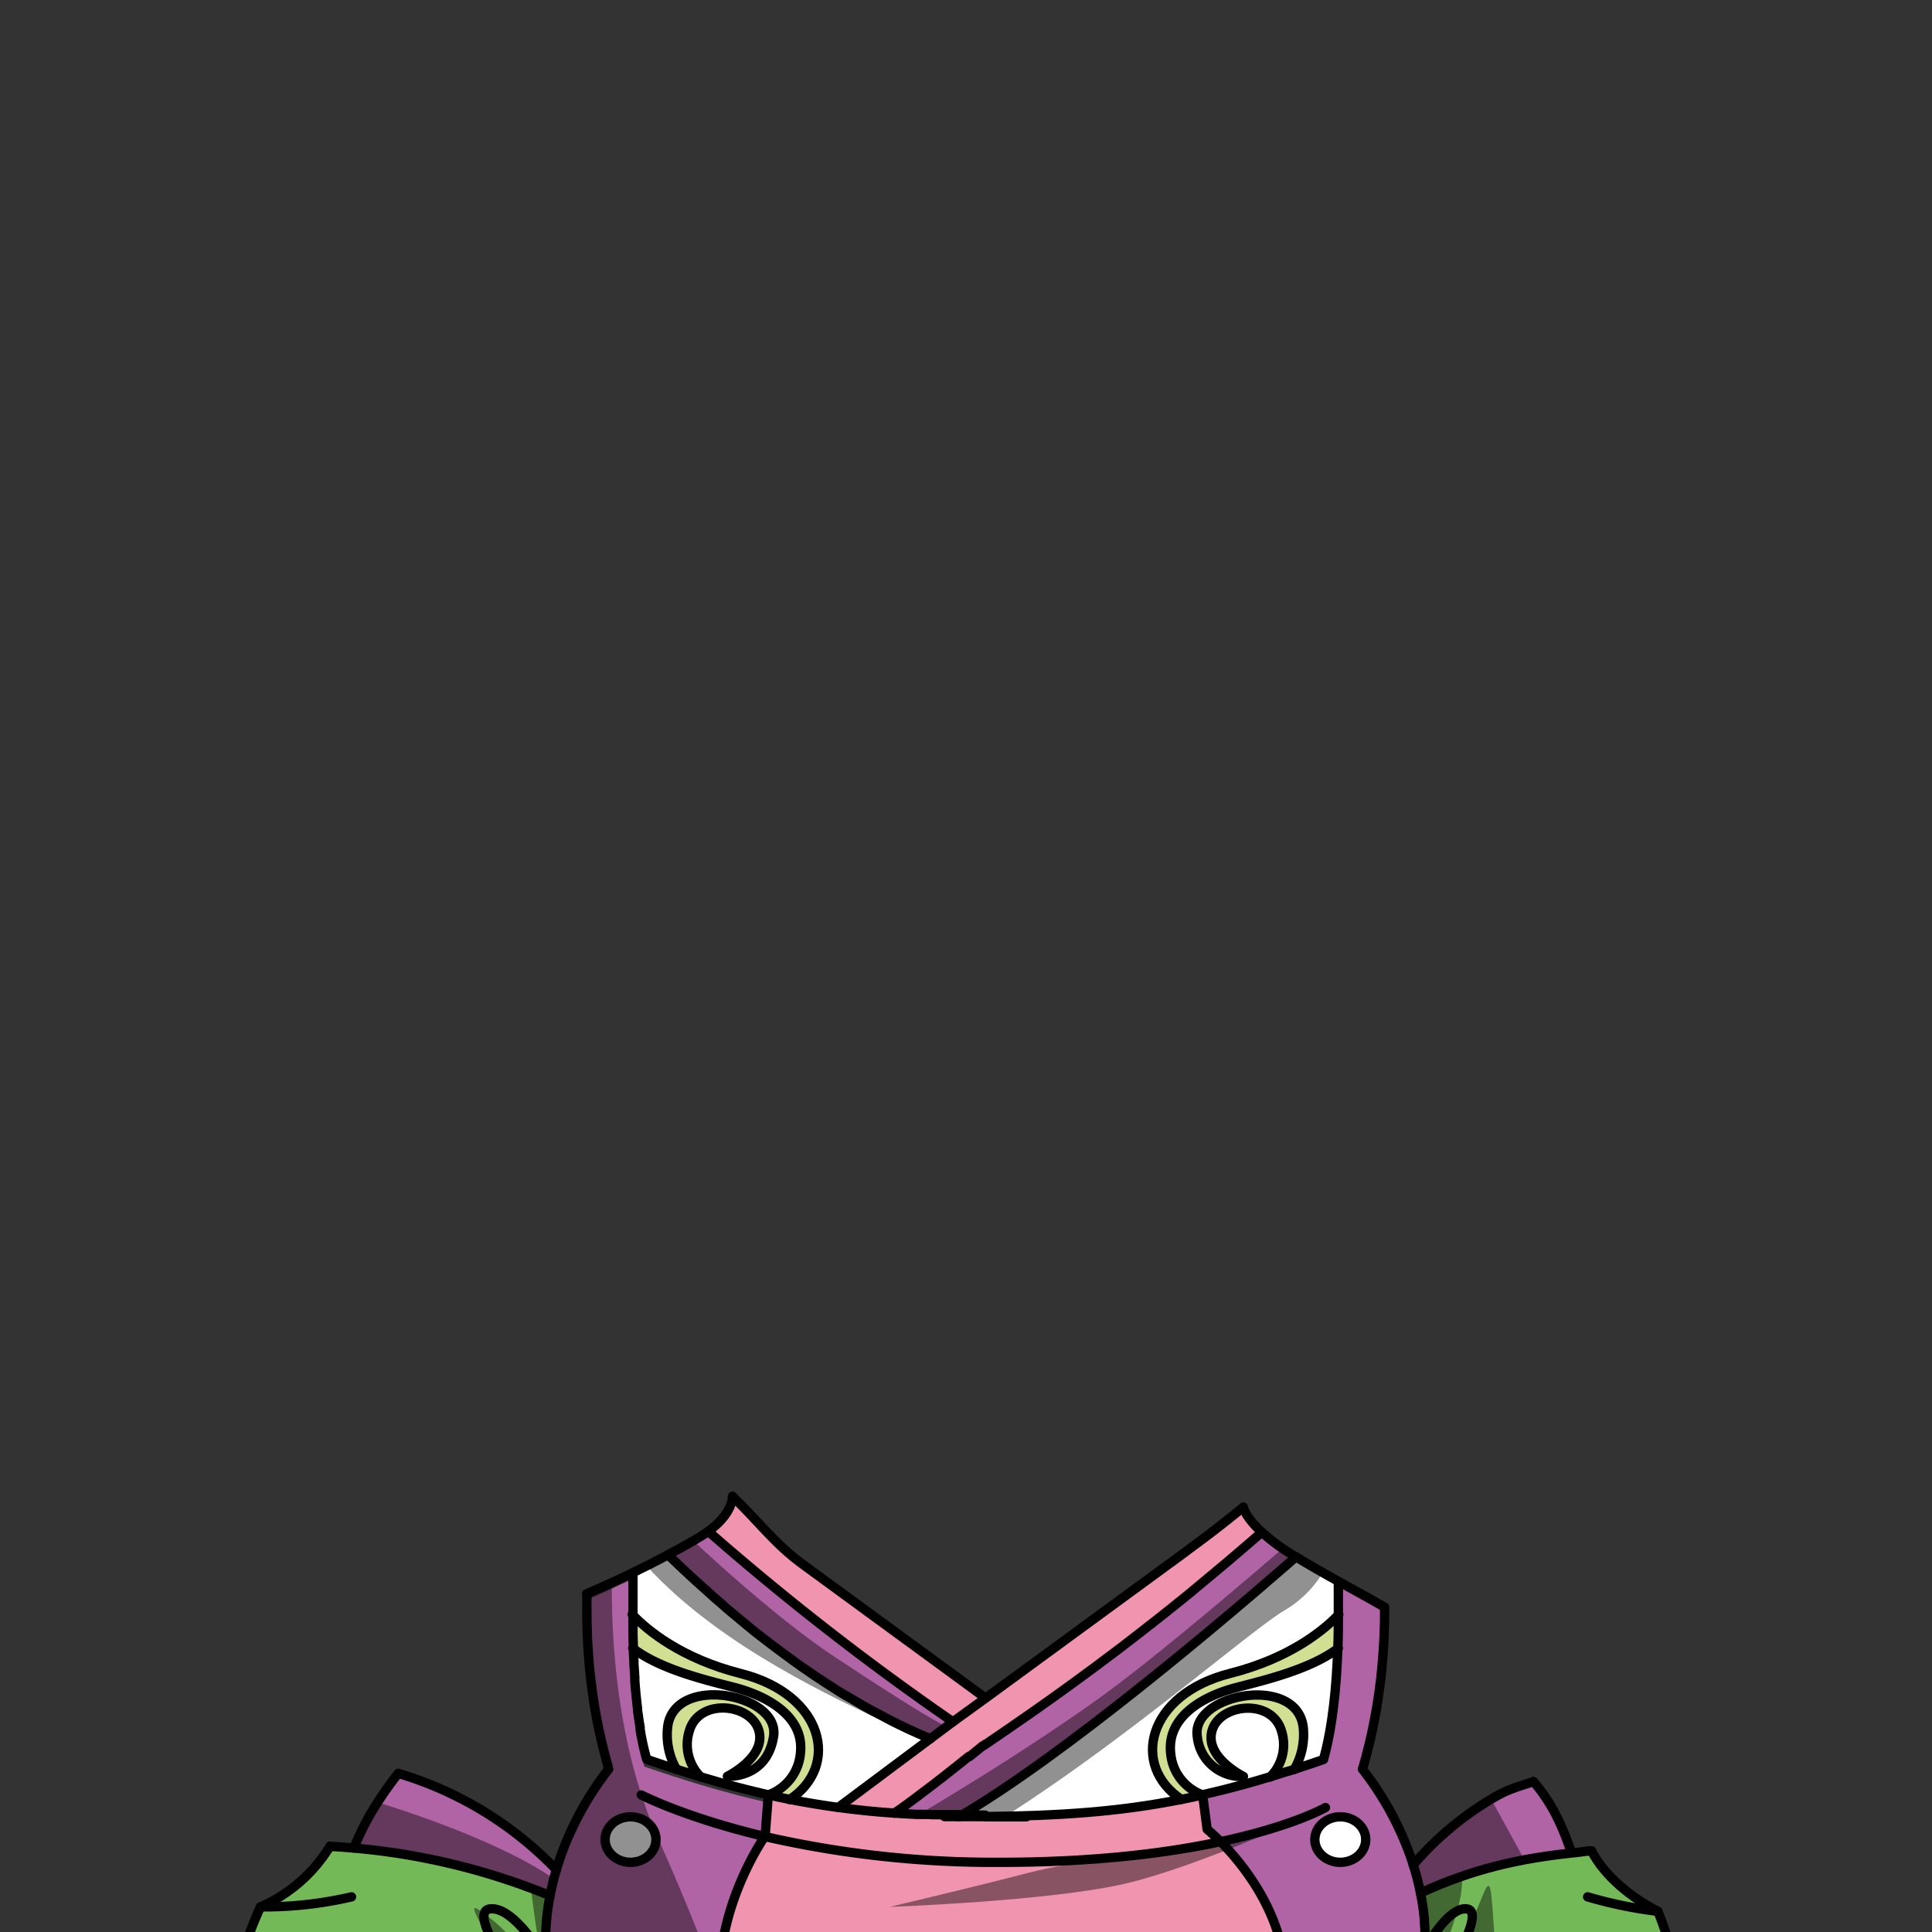 <svg xmlns="http://www.w3.org/2000/svg" viewBox="0 0 432 432">
  <rect x="0" y="0" width="432" height="432" fill="#333333" stroke="none"/>
  <defs>
    <style>.BUNTAI_DEER_OUTFIT_DEER_OUTFIT_34_cls-1{isolation:isolate;}.BUNTAI_DEER_OUTFIT_DEER_OUTFIT_34_cls-2{fill:#fff;}.BUNTAI_DEER_OUTFIT_DEER_OUTFIT_34_cls-3{fill:#b164a5;}.BUNTAI_DEER_OUTFIT_DEER_OUTFIT_34_cls-4{fill:#74b957;}.BUNTAI_DEER_OUTFIT_DEER_OUTFIT_34_cls-5{fill:#f094b0;}.BUNTAI_DEER_OUTFIT_DEER_OUTFIT_34_cls-6{fill:#d0df92;}.BUNTAI_DEER_OUTFIT_DEER_OUTFIT_34_cls-7{fill:none;stroke:#000;stroke-linecap:round;stroke-linejoin:round;stroke-width:2.09px;}.BUNTAI_DEER_OUTFIT_DEER_OUTFIT_34_cls-8{opacity:0.43;mix-blend-mode:multiply;}</style>
  </defs>
  <g class="BUNTAI_DEER_OUTFIT_DEER_OUTFIT_34_cls-1">
    <g id="outfit">
      <path class="BUNTAI_DEER_OUTFIT_DEER_OUTFIT_34_cls-2" d="M141,406.24c3.14,0,5.69,2.28,5.69,5.09s-2.55,5.09-5.69,5.09-5.69-2.28-5.69-5.09S137.85,406.24,141,406.24Z" />
      <path class="BUNTAI_DEER_OUTFIT_DEER_OUTFIT_34_cls-3" d="M124.41,418.07h0s0,.08,0,.12c-.12.44-.25.88-.37,1.32-.23.86-.44,1.73-.64,2.6-.13.59-.24,1.17-.35,1.75-.86-.36-1.72-.7-2.58-1-.61-.24-1.24-.47-1.86-.7h-.06c-.93-.36-1.87-.7-2.81-1s-1.88-.66-2.83-1-1.7-.56-2.56-.82c-1-.33-2.09-.64-3.14-.93s-1.9-.53-2.84-.79-2-.5-3-.73c-1.94-.48-3.91-.91-5.87-1.3h-.09c-.94-.2-1.89-.38-2.83-.54L91,414.74c-.55-.1-1.11-.19-1.67-.27-1.66-.26-3.32-.5-5-.7-.74-.09-1.47-.18-2.2-.25l-.32,0-2.71-.26A60.65,60.65,0,0,1,84.44,403c1.42-2.23,3-4.39,4.61-6.47A80.91,80.91,0,0,1,124.41,418.07Z" />
      <path class="BUNTAI_DEER_OUTFIT_DEER_OUTFIT_34_cls-3" d="M351.14,413.61a66.68,66.68,0,0,0-10.6,1.89h0a115.2,115.2,0,0,0-13.5,3.94H327q-4.76,1.71-9.35,3.82c-.35-1.75-.77-3.49-1.28-5.2a.93.93,0,0,1,0-.13c0-.14-.09-.29-.14-.44l0-.1h0a.64.64,0,0,0,0-.07l0-.09v0l0-.07a.63.63,0,0,0,0-.13,70.32,70.32,0,0,1,17.35-14.65c4-2.38,5.19-2.5,9.55-4A46.21,46.21,0,0,1,351.14,413.61Z" />
      <path class="BUNTAI_DEER_OUTFIT_DEER_OUTFIT_34_cls-4" d="M133.86,464.48H51.63c-1.74-12.87,1.15-26.1,6.62-38.11a34.11,34.11,0,0,0,15.52-13.53c1.8.08,3.58.21,5.37.37a148.37,148.37,0,0,1,16.28,2.33h.1a146.38,146.38,0,0,1,23,6.53h0l.07,0c1.49.55,3,1.14,4.44,1.74h0a48.9,48.9,0,0,0,1.87,26.18A43.14,43.14,0,0,0,133.86,464.48Z" />
      <path class="BUNTAI_DEER_OUTFIT_DEER_OUTFIT_34_cls-4" d="M370.72,427.38c-5.74-2.92-11.86-7.73-14.86-13.53-1.56.08-1.78.21-3.34.37-12.73,1.28-23.25,3.69-34.92,9.06l.12.59a54,54,0,0,1,.92,11.82,45.88,45.88,0,0,1-2.8,14.37,43.18,43.18,0,0,1-9,14.43l69.62,1C378,452.62,375.48,439.39,370.72,427.38Z" />
      <path class="BUNTAI_DEER_OUTFIT_DEER_OUTFIT_34_cls-2" d="M299.73,406.24c3.14,0,5.69,2.28,5.69,5.09s-2.55,5.09-5.69,5.09-5.69-2.28-5.69-5.09S296.59,406.24,299.73,406.24Z" />
      <path class="BUNTAI_DEER_OUTFIT_DEER_OUTFIT_34_cls-5" d="M287.6,443.76c0,.35,0,.7,0,1.06,0,.86-.08,1.74-.17,2.63,0,.31-.07.62-.11.94-.08.62-.18,1.24-.29,1.87v0c-.06.32-.12.65-.19,1s-.11.5-.17.75-.12.52-.19.78c-.17.72-.37,1.43-.6,2.15-.06.21-.13.41-.2.62a41.61,41.61,0,0,1-2.38,5.76l-.46.91c-.45.85-.94,1.73-1.47,2.6l-.45.75c-.31.49-.63,1-1,1.49l-.51.75c-.25.37-.51.74-.79,1.11l-.69.94c-.47.62-1,1.25-1.48,1.88-.36.44-.72.88-1.1,1.31q-1.37,1.6-2.92,3.22a20.71,20.71,0,0,1-4.75,3.3c-13.05.7-29.72,0-47.81-2.11A155.37,155.37,0,0,1,183.51,480a57.09,57.09,0,0,1-6.28-3.67c-.38-.34-.77-.67-1.14-1l-1.09-1c-.36-.33-.7-.67-1-1a49.75,49.75,0,0,1-5.41-6.43c-.22-.31-.43-.63-.64-.95s-.38-.57-.55-.85a40.92,40.92,0,0,1-3.73-7.42c-.11-.25-.2-.51-.3-.76a.84.84,0,0,0-.05-.17q-.15-.39-.27-.78a41.53,41.53,0,0,1-1.69-7.17l-.06-.45-.06-.47c0-.12,0-.24,0-.35,0-.33-.07-.66-.1-1-.06-.63-.1-1.26-.13-1.88v-.08c0-.66,0-1.32,0-2s0-1,0-1.53a.06.06,0,0,0,0-.06c0-.5.05-1,.08-1.5s.07-1,.12-1.51.11-1,.17-1.5.13-1,.2-1.46.16-1,.25-1.44.16-.87.26-1.3a57.85,57.85,0,0,1,1.82-6.71c.14-.41.28-.82.42-1.21s.29-.79.44-1.18.29-.76.44-1.13l.44-1.09c.15-.36.3-.7.45-1a66.08,66.08,0,0,1,4-7.65c.1-.15.2-.3.28-.44.35-.55.6-.92.73-1.11l.09-.14.7-9.16c1.6.36,3.18.7,4.75,1,3.68.72,7.28,1.32,10.89,1.81,4.11.55,8.24,1,12.49,1.27,1.76.13,3.54.23,5.35.32l.22,0c2.95.15,6,.25,9.13.32a.93.93,0,0,1-.19.11l0,0h.73l5.15,0h.17c1.46,0,2.89,0,4.29-.06,14.61-.3,26.61-1.23,39.45-3.78,1.56-.31,3.14-.65,4.74-1l1,7.68.05,0,.13.12a.3.3,0,0,1,.1.07l.11.1.28.24.17.15c.33.29.74.66,1.22,1.12l.3.29.34.34.3.29.49.5.91,1,.26.28c1,1.14,2.19,2.5,3.36,4l.6.82Q279.81,420,281,422c.2.32.39.65.59,1a47.41,47.41,0,0,1,2.7,5.33l.28.66a.38.38,0,0,1,0,.1,5,5,0,0,1,.26.64c.18.44.34.87.49,1.33,0,.09.07.19.11.29.14.42.28.84.4,1.27a.44.44,0,0,1,.05.15c.16.48.29,1,.43,1.48s.26,1,.37,1.58c.08.28.13.56.19.85s.06.31.08.47c.17.86.29,1.72.39,2.61,0,.35.08.7.1,1.06,0,.13,0,.26,0,.39,0,.39.06.78.07,1.18S287.6,443.28,287.6,443.76Z" />
      <path class="BUNTAI_DEER_OUTFIT_DEER_OUTFIT_34_cls-3" d="M318.64,432.26a1.55,1.55,0,0,0,0-.22l0-.68c0-.23,0-.45,0-.68a2.11,2.11,0,0,0,0-.25c0-.07,0-.16,0-.23a1,1,0,0,0,0-.17s0,0,0,0h0a.61.61,0,0,0,0-.14.13.13,0,0,0,0-.06s0,0,0,0v-.1a0,0,0,0,0,0,0,.41.41,0,0,1,0-.11s0-.08,0-.13v0s0,0,0,0h0s0-.07,0-.11v-.1s0,0,0,0,0-.3,0-.45,0-.29,0-.44,0,0,0-.05,0-.08,0-.13a.17.17,0,0,1,0-.07c0-.14,0-.28-.05-.42a.57.57,0,0,0,0-.13s0-.1,0-.15h0v0h0c0-.25-.06-.5-.1-.75l-.09-.61c0-.1,0-.2-.05-.3l-.06-.37-.06-.35c0-.08,0-.17,0-.26s-.07-.43-.11-.64l-.06-.29s0-.08,0-.11a1.33,1.33,0,0,0-.05-.19l-.27-1.31c-.07-.33-.14-.66-.23-1s-.15-.65-.24-1c-.16-.65-.35-1.3-.54-1.94,0,0,0-.09,0-.14v0h0a1.21,1.21,0,0,1-.05-.18v0l0-.05a.93.93,0,0,1,0-.13l0-.1h0v0s0,0,0-.05a.09.09,0,0,0,0-.05v0a0,0,0,0,1,0,0l0,0a.08.08,0,0,0,0,0,.64.64,0,0,0,0-.12h0c-.39-1.22-.8-2.41-1.26-3.6-.21-.54-.42-1.08-.65-1.61-.11-.29-.23-.57-.36-.86-.38-.9-.79-1.8-1.22-2.68-.2-.43-.41-.85-.63-1.28a.59.59,0,0,1,0-.08c-.22-.42-.44-.85-.67-1.27s-.37-.69-.57-1-.45-.81-.69-1.21-.54-.92-.83-1.38-.51-.81-.77-1.22c-.06-.1-.12-.2-.19-.3l-.2-.31-.41-.6c-.55-.81-1.1-1.6-1.67-2.38-.39-.53-.79-1.05-1.18-1.56.48-1.64.93-3.29,1.33-4.94h0c.22-.88.43-1.77.63-2.66.1-.44.2-.9.29-1.34s.19-.89.26-1.33c.13-.62.24-1.25.36-1.87.19-1,.36-2,.51-3,.14-.85.26-1.71.38-2.57s.19-1.49.28-2.24c.13-1.14.25-2.27.34-3.4.07-.68.13-1.35.17-2s.11-1.59.16-2.38c.08-1.34.13-2.68.16-4,0-.56,0-1.11.05-1.66,0-.81,0-1.62,0-2.43v-.36c-2.8-1.64-6.36-3.57-10.33-5.78v.22c0,.27,0,.54,0,.82s0,.56,0,.86,0,.86,0,1.31q0,1.15,0,2.37c0,.19,0,.38,0,.57V361c0,2.41,0,5-.12,7.58-.29,8.48-1.16,17.6-3.2,24.89h0l-1.68.57-1.66.55-1.43.48-1.8.6-1.34.42-.07,0-1.38.43-.81.26-1.9.58h0l-.61.18-2.07.61-2.63.76-2.49.67q-2.46.65-4.85,1.22l-2.38.55h0l1,7.68h0l0,0,0,0,.21.17,0,0v0a2.31,2.31,0,0,1,.19.16h0l0,0,.05,0,0,0,0,0,.32.29.11.09.41.37c.25.23.52.48.81.77l0,0h0l.35.34.29.29.48.49h0l.22.23.23.24,0,0,.12.13.11.11.06.07.14.15h0l0,.05.21.23h0c.87.94,1.8,2,2.75,3.24l.56.72,0,.06h0l.1.14c.17.22.33.44.5.68h0l.6.84.14.2.47.69.5.75.1.16h0l.36.58c.08.12.16.24.23.37l.3.49c.24.39.47.79.7,1.2,0,.07.07.13.1.2v0h0a0,0,0,0,1,0,0l0,0,0,0,0,.08.07.13c.15.27.3.55.44.83l.09.16c.13.24.26.49.38.75a.54.54,0,0,1,.05.11l0,.05c.15.29.29.6.43.9l.09.19.09.19.39.89.21.5a.52.52,0,0,1,.06.16.11.11,0,0,1,0,.07s0,0,0,0l.14.32.12.32a1.69,1.69,0,0,1,.1.27s0,0,0,0c.09.21.17.42.25.64s0,.16.08.25a.49.49,0,0,1,0,.11,1.18,1.18,0,0,1,.07.2l.06.16c.06.19.13.39.2.6a.88.88,0,0,0,.05.15c0,.16.1.33.14.49v0l0,.05a0,0,0,0,1,0,0,.06.06,0,0,1,0,0l0,0c.05.16.1.33.14.49l.15.53c0,.17.1.35.14.53s.06.2.08.3.05.2.07.3a.2.2,0,0,1,0,.07l0,.09a.07.07,0,0,1,0,.05.83.83,0,0,1,0,.15.13.13,0,0,0,0,.06v0c0,.14.07.28.1.42a0,0,0,0,1,0,0,1.06,1.06,0,0,1,0,.19.24.24,0,0,1,0,.09,1.06,1.06,0,0,1,0,.19,2,2,0,0,1,.05.24.43.43,0,0,1,0,.11,3.89,3.89,0,0,1,.09.47h0l0,.17h0s0,0,0,0c.05.24.09.49.13.74a.77.77,0,0,0,0,.15l0,.18h0c0,.21.06.42.08.63s0,.23.05.35,0,.22,0,.34,0,.32.05.48a2.11,2.11,0,0,1,0,.26v0a.66.66,0,0,1,0,.14.07.07,0,0,1,0,.05v0a.17.17,0,0,1,0,.08,1.21,1.21,0,0,1,0,.19c0,.07,0,.13,0,.2,0,.39.05.78.06,1.18,0,.07,0,.15,0,.22a1.93,1.93,0,0,1,0,.24c0,.11,0,.23,0,.34v.27q0,.43,0,.87c0,.18,0,.35,0,.53v.06a.76.76,0,0,1,0,.15v.09a.13.13,0,0,1,0,.06v.08a0,0,0,0,1,0,0,0,0,0,0,1,0,.05s0,0,0,0a2.35,2.35,0,0,1,0,.26v0h0v.24l0,.55,0,.37c-.05.57-.11,1.14-.19,1.72,0,.38-.1.77-.17,1.16,0,.18-.06.37-.09.56a0,0,0,0,1,0,0v0c0,.16-.06.32-.1.48,0,0,0,0,0,0v0l-.12.59a.13.13,0,0,1,0,.06,5,5,0,0,1-.12.53c0,.18-.09.35-.13.53a1.22,1.22,0,0,1-.06.26,1.6,1.6,0,0,1,0,.21.83.83,0,0,1-.06.21,2,2,0,0,1-.06.23v0a.06.06,0,0,1,0,0l-.06.23s0,.08,0,.13c-.1.35-.2.71-.32,1.07-.06.2-.13.41-.2.62a1,1,0,0,0,0,.1l0,.1a.19.19,0,0,1,0,.07.7.7,0,0,1-.06.17l-.12.33c-.07.21-.15.43-.23.65a.06.06,0,0,1,0,0,.16.16,0,0,1,0,.09,1.8,1.8,0,0,1-.08.21c-.13.34-.26.67-.4,1h0a2.44,2.44,0,0,1-.1.24c-.08.19-.16.39-.25.59h0s0,0,0,0h0s0,0,0,0l-.12.29c-.05.12-.1.23-.16.35l0,.11s0,0,0,0a.93.93,0,0,1,0,.1c-.07.15-.13.29-.21.44s-.15.33-.24.5-.18.34-.26.51l-.33.64a2.79,2.79,0,0,1-.18.34l-.18.34a1.71,1.71,0,0,1-.12.23l-.13.23h0c-.1.18-.2.35-.31.52a2.53,2.53,0,0,0-.12.23c-.43.75-.89,1.5-1.39,2.26l-.05.07-.41.61a.2.2,0,0,1,0,.08l-.1.14s0,0,0,0l0,0,0,0,0,0s0,0,0,0l-.16.24a.51.51,0,0,1-.09.13l-.26.37-.36.5-.37.51a0,0,0,0,0,0,0,.94.94,0,0,1-.09.12l-.55.74-.58.75h0l-.39.48-.37.45a.19.19,0,0,1-.06.07l-.06.07v0h0l-.07.08,0,0c-.09.12-.19.23-.29.35h0l-.49.58-.06.07c-.22.27-.46.53-.69.8s-.37.42-.57.63h0l-.07.09-.06.07h0l-.13.14c-.35.38-.7.76-1.07,1.14l-.32.33a7.7,7.7,0,0,1-.68.6l-.47.39a17.74,17.74,0,0,1-3.6,2.31l1.51-.09,1.47-.1,1.44-.11,1.4-.13,1.1-.11c.54-.05,1.07-.11,1.6-.18l1.54-.2,1.05-.15c.51-.07,1-.16,1.49-.24l1.6-.29,1.18-.25,1.13-.26,1.6-.42.75-.22c.58-.17,1.13-.36,1.66-.55s.91-.29,1.36-.45l.57-.21.57-.21,1.09-.43c.33-.13.65-.27,1-.42l.19-.09c.72-.32,1.42-.66,2.12-1l.7-.37.38-.2c.83-.46,1.65-1,2.45-1.47s1.58-1.06,2.33-1.62c.27-.2.54-.4.8-.61s.57-.45.85-.69.54-.43.8-.67.6-.51.88-.77l.14-.13.6-.55.18-.19h0c.57-.54,1.11-1.1,1.65-1.67h0l.72-.79c.3-.35.61-.7.9-1.05l.5-.61c.37-.46.73-.92,1.08-1.4s.58-.79.86-1.19a40.16,40.16,0,0,0,2.45-4c.16-.29.32-.58.47-.88s.3-.59.44-.89a38.42,38.42,0,0,0,1.55-3.63c.12-.33.24-.66.35-1h0l.12-.36.06-.17a.58.58,0,0,1,.06-.17s0,0,0-.06a.11.11,0,0,0,0-.05s0,0,0-.05a.43.43,0,0,0,0,0,1.55,1.55,0,0,0,.07-.23c.07-.2.13-.4.19-.61s.07-.23.1-.34l.12-.41c0-.05,0-.1,0-.15s0-.12.05-.18.08-.27.11-.4a.29.29,0,0,1,0-.09,1.14,1.14,0,0,0,.06-.25h0a.13.13,0,0,1,0-.06.14.14,0,0,1,0-.06s0-.05,0-.07v0h0a.09.09,0,0,1,0-.05s0,0,0,0a0,0,0,0,0,0,0v0a.06.06,0,0,0,0,0s0,0,0-.06v0h0a.24.24,0,0,0,0-.08c0-.12.05-.24.08-.36a5.41,5.41,0,0,0,.12-.58s0-.05,0-.07.05-.23.07-.34,0,0,0-.05,0,0,0-.07a.15.15,0,0,0,0-.07.13.13,0,0,0,0-.06.17.17,0,0,0,0-.07.43.43,0,0,0,0-.12s0-.07,0-.09a1.89,1.89,0,0,1,0-.23,1.85,1.85,0,0,0,0-.23.24.24,0,0,0,0-.08c.06-.31.11-.62.16-.93l0-.17,0-.17a.19.19,0,0,1,0-.08c0-.05,0-.09,0-.13s0-.08,0-.12.05-.36.07-.54h0l.06-.47c0-.1,0-.19,0-.28l0-.27,0-.33h0v0l0-.32c0-.07,0-.13,0-.2a.69.69,0,0,0,0-.13l.06-.72a1.64,1.64,0,0,1,0-.22.49.49,0,0,1,0-.12l0-.43v-.18c0-.31,0-.62.05-.94q0-.9,0-1.8C318.67,433.35,318.66,432.8,318.64,432.26Zm-13.25-20.42a3.55,3.55,0,0,1-.08.47,3.31,3.31,0,0,1-.12.42,1.06,1.06,0,0,1-.09.25,4.17,4.17,0,0,1-.54,1,1.86,1.86,0,0,1-.21.28,4,4,0,0,1-.6.64,3.19,3.19,0,0,1-.4.33c-.14.11-.29.2-.44.3a4.23,4.23,0,0,1-.47.25,4.46,4.46,0,0,1-.5.22,4.51,4.51,0,0,1-.52.17l-.43.1-.27,0-.41.05a5.62,5.62,0,0,1-1.16,0h-.08l-.19,0a1.08,1.08,0,0,1-.19,0l-.4-.08a4.16,4.16,0,0,1-.71-.21l-.32-.13a2.93,2.93,0,0,1-.4-.19l-.39-.22a5.36,5.36,0,0,1-1.35-1.2l-.17-.22a4.31,4.31,0,0,1-.75-1.61,1.1,1.1,0,0,1-.06-.26,0,0,0,0,1,0,0,1.42,1.42,0,0,1,0-.2s0,0,0,0a1,1,0,0,1,0-.17.33.33,0,0,1,0-.14,2.81,2.81,0,0,1,0-.29c0-.11,0-.22,0-.33a2.12,2.12,0,0,1,.05-.44s0,0,0,0a.06.06,0,0,1,0,0,1.55,1.55,0,0,1,0-.21s0-.07,0-.11a.06.06,0,0,1,0,0s0,0,0,0,0,0,0-.05a1.38,1.38,0,0,1,.08-.27,4.45,4.45,0,0,1,.43-.91,5.37,5.37,0,0,1,.61-.81,2.63,2.63,0,0,1,.34-.33,1.54,1.54,0,0,1,.19-.17,1.25,1.25,0,0,1,.19-.15,3.62,3.62,0,0,1,.32-.22,4.37,4.37,0,0,1,.55-.32,4.29,4.29,0,0,1,.58-.26l.09,0,.16-.06a2.85,2.85,0,0,1,.5-.14,3.12,3.12,0,0,1,.44-.09l.12,0,.25,0h.08a5.49,5.49,0,0,1,.58,0c3.14,0,5.69,2.27,5.69,5.08A4.41,4.41,0,0,1,305.39,411.84Z" />
      <path class="BUNTAI_DEER_OUTFIT_DEER_OUTFIT_34_cls-3" d="M182.4,479.39l-.56-.3c-.45-.25-.9-.5-1.32-.75s-.72-.43-1.05-.63l-.17-.11h0l-.27-.17-.1-.07-.28-.17c-.85-.53-1.39-.9-1.39-.9-.78-.67-1.53-1.35-2.24-2h0l-.05,0-.35-.34a.43.43,0,0,0-.12-.11l-.24-.25-.14-.14v0h0l-.24-.24-.61-.63-.11-.11v0l-.15-.16-.47-.51-.46-.51-.11-.12-.1-.12h0s0,0,0,0l-.06-.07,0,0-.14-.15a2.76,2.76,0,0,1-.23-.27v0l-.24-.28c-.65-.76-1.26-1.54-1.83-2.32l-.08-.1h0l-.25-.35c-.09-.11-.17-.23-.25-.35l0,0-.05-.07h0c-.06-.09-.13-.18-.19-.28l-.14-.19-.31-.47-.27-.39a.21.21,0,0,1-.06-.1l-.06-.11c-.59-.91-1.13-1.83-1.63-2.75l-.06-.12a1.29,1.29,0,0,1-.09-.16c-.08-.15-.16-.29-.23-.44-.25-.47-.48-.94-.7-1.42h0a.61.61,0,0,0-.05-.12c-.35-.74-.66-1.48-1-2.22-.05-.13-.1-.27-.16-.4v0a.49.49,0,0,1,0-.11c0-.08-.05-.15-.08-.22l-.08-.23a2.49,2.49,0,0,1-.11-.29c-.1-.28-.2-.55-.29-.83v0h0c-.1-.3-.2-.6-.29-.9a1.87,1.87,0,0,1-.07-.22.75.75,0,0,1,0-.16l-.06-.2a.83.83,0,0,1-.06-.21s0,0,0,0a.08.08,0,0,1,0,0,.09.09,0,0,1,0-.05h0s0,0,0-.05a1.42,1.42,0,0,1,0-.16.64.64,0,0,1,0-.07.85.85,0,0,1,0-.17,2.5,2.5,0,0,1-.07-.26l-.06-.17a.11.11,0,0,1,0-.08l0-.12c0-.14-.07-.28-.1-.43s-.07-.29-.11-.43l0-.15c0-.15-.07-.31-.1-.46a1.89,1.89,0,0,0-.05-.23h0s0-.05,0-.07a.5.5,0,0,1,0-.12l-.06-.31-.12-.65c0-.15-.06-.3-.08-.45a.06.06,0,0,0,0,0v0a6.17,6.17,0,0,1-.09-.62c0-.16-.05-.33-.07-.49s0-.06,0-.09,0-.08,0-.12v0a.43.43,0,0,0,0-.11.53.53,0,0,0,0-.12c-.06-.47-.11-.93-.15-1.39a.76.76,0,0,1,0-.15s0-.09,0-.13a.28.28,0,0,1,0-.09c0-.06,0-.12,0-.18a2.11,2.11,0,0,1,0-.25,1.62,1.62,0,0,1,0-.22c0-.07,0-.13,0-.19s0-.13,0-.19c0-.25,0-.49,0-.73v-.06c0-.66,0-1.32,0-2,0-.49,0-1,0-1.47v0h0s0,0,0,0h0v0h0c0-.34,0-.69.05-1v0a1.21,1.21,0,0,0,0-.19s0-.07,0-.1,0-.1,0-.15a1,1,0,0,1,0-.17c0-.12,0-.22,0-.34v0c0-.19,0-.37.05-.55v0s0-.05,0-.07l0-.28a.66.66,0,0,1,0-.14v-.06l.06-.56s0-.07,0-.1,0-.05,0-.08l0-.21v-.07s0-.09,0-.14a0,0,0,0,1,0,0v0s0,0,0,0a.06.06,0,0,1,0,0c0-.08,0-.17,0-.24v0a.61.61,0,0,1,0-.15.07.07,0,0,1,0-.05c0-.13,0-.25,0-.37l.09-.62a.34.34,0,0,1,0-.1v-.05s0-.07,0-.11,0-.07,0-.11a.06.06,0,0,0,0,0,3.06,3.06,0,0,0,.05-.32l.12-.71h0c0-.13.05-.26.08-.38h0s0,0,0-.06l.06-.26c0-.07,0-.13,0-.19a3.82,3.82,0,0,1,.08-.39l0-.12a.5.5,0,0,0,0-.12l0-.14c0-.16.07-.32.11-.47a.8.8,0,0,1,0-.18l.06-.26c0-.11.05-.22.07-.31s.07-.31.11-.45l0-.1a.85.85,0,0,1,0-.17c0-.11.05-.21.07-.31s.06-.22.08-.33a.11.11,0,0,1,0-.05,2.76,2.76,0,0,0,.08-.27v0l0-.11s0,0,0-.06,0,0,0-.05v0l0-.06,0-.08a.64.64,0,0,0,0-.07l.21-.73c0-.06,0-.12,0-.18l.06-.16a1.54,1.54,0,0,0,.05-.17.5.5,0,0,1,0-.13l0-.13,0-.07a.07.07,0,0,0,0-.05c0-.1.07-.2.1-.3l0,0c.07-.23.14-.46.22-.68s.14-.45.22-.66c0,0,0,0,0,0a.08.08,0,0,0,0,0,1.59,1.59,0,0,0,.07-.2l.06-.18a0,0,0,0,0,0,0l0,0h0l.3-.85.15-.43a.36.36,0,0,0,0-.09.16.16,0,0,0,0-.09.25.25,0,0,0,0-.07c.08-.21.16-.43.25-.64a.76.76,0,0,1,.06-.16l.09-.25c0-.13.1-.26.16-.39l.12-.3.2-.48.21-.49c0-.08.07-.16.1-.23l.14-.33.22-.51,0,0c.44-1,.88-1.87,1.29-2.7l0,0,0,0,.09-.18h0s0,0,0,0h0l0,0,.06-.11.41-.8c.27-.5.52-1,.77-1.4l0,0c0-.11.12-.22.18-.33l.09-.15a1.3,1.3,0,0,1,.1-.15l.13-.25.5-.83.15-.23.06-.1h0a.61.61,0,0,1,.07-.1h0l.12-.19h0a.05.05,0,0,1,0,0h0l0,0c.1-.15.19-.28.26-.4h0a.16.16,0,0,1,0-.07l.08-.12a.1.1,0,0,1,0-.05l.06-.09.06-.08h0l0-.06.05-.07.7-9.16h0q-2.47-.57-5-1.21l-1.72-.44-2.32-.63-1.46-.4-1.48-.43-2.68-.78-.34-.1h0l-2.7-.83-1.37-.44-1.4-.44c-1.61-.52-3.23-1.07-4.9-1.63h0l-1.68-.57h0l-.18-.69c-.07-.23-.13-.47-.18-.7-.24-.94-.46-1.91-.66-2.89-.07-.33-.14-.66-.2-1,0-.13,0-.26-.07-.39s0-.07,0-.1h0c-.05-.19-.08-.39-.11-.58s0-.19-.05-.28,0-.2,0-.3l0-.22c0-.14-.05-.29-.08-.43s0-.27-.07-.41-.09-.56-.13-.84-.11-.78-.16-1.18-.11-.73-.15-1.1a.51.51,0,0,1,0-.13c0-.05,0-.09,0-.14,0-.2,0-.41-.07-.61-.13-1.07-.24-2.14-.34-3.21-.07-.77-.13-1.53-.19-2.3,0-.16,0-.33,0-.49s0-.3,0-.45c0-.3,0-.59-.06-.89,0-.77-.11-1.56-.14-2.34,0-.11,0-.22,0-.33q-.07-1.46-.12-2.88c0-1.3-.09-2.6-.1-3.87s0-2.5,0-3.7v-1.21c0-.43,0-.85,0-1.27s0-.84,0-1.25,0-.59,0-.89,0-.32,0-.48c0-.36,0-.72,0-1.07v-.16c0-.18,0-.37,0-.55v-.28l0-1c0-.12,0-.23,0-.32v-.13a.46.46,0,0,0,0-.1c0-.12,0-.24,0-.35s0-.18,0-.27c-1.54.74-3.08,1.47-4.61,2.17-2,.91-3.92,1.78-5.76,2.57q-.1,5,.12,10.05c.07,1.47.16,2.94.28,4.41v0c.11,1.46.25,2.93.43,4.39,0,0,0,0,0,0,.09.78.18,1.58.29,2.35s.22,1.59.33,2.37l.33,2c.11.68.24,1.36.36,2h0q.25,1.37.54,2.73c.13.57.25,1.14.39,1.71a1.14,1.14,0,0,0,.07.32c.12.5.23,1,.35,1.5.06.26.12.52.2.78.14.59.3,1.19.46,1.79.08.33.17.67.28,1s.16.59.24.88l0,.13a.56.56,0,0,0,0,.12l0,.1a.58.58,0,0,0,.07.21h0a2.33,2.33,0,0,0,.07.25l-.53.7c-.18.22-.35.45-.52.69-.05.05-.09.12-.14.18l-.12.16s0,0,0,0,0,0,0,0v0h0l0,0c-.06.08-.12.17-.19.25-.51.7-1,1.4-1.47,2.12-.32.48-.63,1-.94,1.45q-1.28,2-2.39,4.06c-.15.28-.3.55-.44.83-.54,1-1,2.05-1.53,3.09l-.13.28-.16.37c-.52,1.15-1,2.33-1.46,3.51s-.85,2.32-1.23,3.49c-.12.39-.24.78-.35,1.18h0l0,.05s0,0,0,0,0,0,0,0h0s0,0,0,.05h0s0,0,0,.06a.13.13,0,0,1,0,.06c-.12.42-.24.84-.35,1.27l-.3,1.16c-.06.25-.12.5-.17.75-.13.52-.24,1.05-.34,1.58-.05.24-.1.48-.14.72-.08.42-.15.83-.23,1.24s-.13.83-.19,1.25-.11.83-.16,1.25q-.21,1.72-.3,3.45c0,.31,0,.63,0,.94a50.05,50.05,0,0,0,.34,8c.09.68.19,1.36.31,2a44.08,44.08,0,0,0,2.14,8c.18.49.37,1,.58,1.46s.41,1,.63,1.45.39.84.6,1.25.39.75.59,1.12.24.45.37.67.27.48.41.72l.55.92c.37.6.77,1.2,1.17,1.78.18.26.36.52.55.77a43,43,0,0,0,3.16,3.87l.36.4v0c.4.42.81.83,1.24,1.25l.4.4a.6.6,0,0,0,.12.11l.11.1.07.06c.66.63,1.35,1.24,2.05,1.83l.73.6.19.15.15.12,1.21.91.06,0c.32.24.64.47,1,.69l.58.39c.39.27.8.53,1.22.78l.55.33,1.21.7,1.24.66h0c.4.2.83.41,1.26.6l.54.25.11,0c.43.2.85.38,1.28.56l.83.33.83.31.13,0,.12,0,.05,0,.26.09,1.14.38.61.13h.18l.16,0c.22.06.48.11.77.16l.39.07.25.05.13,0c.54.1,1.17.22,1.86.33l.7.12.38.07,1.1.18a2,2,0,0,1,.34.06l.24,0,.32.05,1.42.22.52.08,1.5.21.6.08.52.07.19,0,.35,0,.86.12,1.25.15h.13l1.18.14c.88.1,1.78.2,2.72.29s1.89.19,2.89.27l2.24.19c2.29.17,4.7.31,7.18.42h0Zm-37.79-64.14c-.14.11-.29.2-.44.3a4.23,4.23,0,0,1-.47.25,4,4,0,0,1-.47.21l0,0-.5.16-.45.11-.25,0-.42.05a5.62,5.62,0,0,1-1.16,0h-.07l-.36-.05h0a1.59,1.59,0,0,1-.3-.06,3.92,3.92,0,0,1-.69-.2l-.37-.14a5.26,5.26,0,0,1-.85-.44l-.39-.27-.06,0a2.66,2.66,0,0,1-.31-.26,4.84,4.84,0,0,1-.58-.62l-.17-.22c-.08-.11-.15-.22-.22-.33a1.43,1.43,0,0,1-.16-.3,3.66,3.66,0,0,1-.29-.68,1,1,0,0,1-.07-.21.13.13,0,0,1,0-.09,3,3,0,0,1-.1-.52,1.63,1.63,0,0,1,0-.31c0-.11,0-.2,0-.31s0-.21,0-.32a2.3,2.3,0,0,1,.05-.45s0,0,0,0a.06.06,0,0,1,0,0,1.83,1.83,0,0,1,.07-.32.44.44,0,0,1,0-.1,1.43,1.43,0,0,1,.09-.27,4.45,4.45,0,0,1,.43-.91,5.37,5.37,0,0,1,.61-.81,3.87,3.87,0,0,1,.41-.4,5.19,5.19,0,0,1,.46-.36,3.81,3.81,0,0,1,.61-.37,2.53,2.53,0,0,1,.37-.18,5.81,5.81,0,0,1,1.43-.45l.45-.06h.07a5.49,5.49,0,0,1,.58,0c3.15,0,5.7,2.27,5.7,5.08a4.41,4.41,0,0,1,0,.52,3.55,3.55,0,0,1-.08.47,3.31,3.31,0,0,1-.12.42,1.06,1.06,0,0,1-.09.25,4.17,4.17,0,0,1-.54,1,1.86,1.86,0,0,1-.21.28,4,4,0,0,1-.6.64A3.19,3.19,0,0,1,144.61,415.25Z" />
      <path class="BUNTAI_DEER_OUTFIT_DEER_OUTFIT_34_cls-6" d="M267.75,388.27a9.89,9.89,0,0,0,10.32,8.91s-8.82-4.32-7-10.32,13.29-7.22,15.49.1A10.16,10.16,0,0,1,284,397.35c1.78-.54,3.62-1.11,5.49-1.71a15.54,15.54,0,0,0,2-9.66C289.76,374.28,266.24,378.76,267.75,388.27Z" />
      <path class="BUNTAI_DEER_OUTFIT_DEER_OUTFIT_34_cls-6" d="M275,374.18c-18.56,4.7-22.26,20.66-10.86,28.18,1.56-.31,3.14-.65,4.74-1a10.86,10.86,0,0,1-7.15-9.16c-1-8.24,7.08-12.86,14.58-14.83,6-1.58,16.57-4,22.89-8.82.09-2.61.13-5.16.13-7.58C296,364.53,288.4,370.8,275,374.18Z" />
      <path class="BUNTAI_DEER_OUTFIT_DEER_OUTFIT_34_cls-6" d="M149.31,386a15.54,15.54,0,0,0,1.95,9.66c1.87.6,3.69,1.17,5.48,1.71A10.18,10.18,0,0,1,154.19,387c2.2-7.32,13.69-6.1,15.49-.1s-7,10.32-7,10.32h.69c2.08-.08,8.37-1,9.63-8.91C174.48,378.76,151,374.28,149.31,386Z" />
      <path class="BUNTAI_DEER_OUTFIT_DEER_OUTFIT_34_cls-6" d="M165.67,374.18c-13.35-3.38-20.9-9.65-24.31-13.22,0,2.42,0,5,.12,7.58,6.32,4.86,16.86,7.24,22.89,8.82,7.5,2,15.62,6.59,14.59,14.83a10.87,10.87,0,0,1-7.17,9.16c1.6.36,3.18.7,4.75,1C187.94,394.84,184.24,378.88,165.67,374.18Z" />
      <path class="BUNTAI_DEER_OUTFIT_DEER_OUTFIT_34_cls-2" d="M261.77,392.19a10.86,10.86,0,0,0,7.15,9.16h0c3.15-.72,6.37-1.53,9.72-2.45,1.74-.49,3.51-1,5.32-1.55A10.16,10.16,0,0,0,286.53,387c-2.2-7.32-13.69-6.1-15.49-.1s7,10.32,7,10.32a9.89,9.89,0,0,1-10.32-8.91c-1.51-9.51,22-14,23.66-2.29a15.54,15.54,0,0,1-2,9.66c2.14-.69,4.32-1.43,6.58-2.21,2-7.29,2.91-16.41,3.2-24.89-6.32,4.85-16.86,7.24-22.89,8.82C268.85,379.33,260.74,384,261.77,392.19Z" />
      <path class="BUNTAI_DEER_OUTFIT_DEER_OUTFIT_34_cls-2" d="M299.36,361c-.36.38-.76.78-1.22,1.22l-.63.58-.05.05-.7.61a44.52,44.52,0,0,1-6,4.33c-.6.36-1.23.72-1.88,1.08l-.73.39-.7.36-1.47.72c-.51.25-1,.48-1.57.71l-.78.33c-.27.12-.54.23-.82.33L282,372c-.7.27-1.42.52-2.17.78s-1.52.5-2.3.73-1.61.44-2.45.66c-1.08.28-2.1.59-3.08.94h0a29.25,29.25,0,0,0-4.48,2c-.27.15-.53.31-.79.47s-.74.45-1.09.7l-.4.27q-.36.24-.69.51c-.23.17-.45.34-.66.52l-.63.54c-.28.25-.55.51-.81.77l-.39.42a17.54,17.54,0,0,0-2.59,3.53s0,0,0,0a13.62,13.62,0,0,0-1.7,6.42q0,.39,0,.78a4.89,4.89,0,0,0,.05.55,2.32,2.32,0,0,0,0,.38,6.54,6.54,0,0,0,.13.75c0,.19.08.39.13.58s.1.39.17.58.09.28.14.42a10.83,10.83,0,0,0,.77,1.75c.08.14.16.29.25.43.21.35.44.7.68,1s.51.67.8,1,.44.5.68.74l.62.59.39.33a17.3,17.3,0,0,0,1.57,1.17c-.88.18-1.75.34-2.63.5l-2,.36-.49.08-.14,0h-.09l-.08,0-.79.12-1,.15-.71.11-.71.11-1,.14-.28,0h-.05l-.58.08-.56.07-.55.08-.2,0-.42.05-.18,0-.47.06-.44.06-.33,0-.62.07h-.12l-.36.05h-.06l-.59.07-.2,0h-.1c-.68.08-1.38.16-2.09.22l-.72.07-1.53.14h0l-.91.08-1.16.09-1.85.14-1.17.08-.9.06h-.31l-1.37.08c-.74.05-1.49.08-2.24.11l-1.95.09-2.21.08-2.11.06h-.54l-1.06,0-1.58,0h-.08l-4.21.07h-.24l-5.65-.1c23.39-13.65,59.24-44.07,75.19-58,2,1.22,4,2.38,6,3.48l3.49,2v.22c0,.27,0,.54,0,.82s0,.56,0,.86,0,.86,0,1.31q0,1.15,0,2.37C299.36,359.75,299.36,360.35,299.36,361Z" />
      <path class="BUNTAI_DEER_OUTFIT_DEER_OUTFIT_34_cls-2" d="M164.37,377.36c-6-1.58-16.57-4-22.89-8.82.29,8.48,1.16,17.6,3.2,24.89q3.39,1.17,6.58,2.21a15.54,15.54,0,0,1-1.95-9.66c1.65-11.7,25.17-7.22,23.66,2.29-1.26,7.91-7.55,8.83-9.63,8.91h-.69s8.83-4.32,7-10.32-13.29-7.22-15.49.1a10.18,10.18,0,0,0,2.55,10.39c2,.61,4,1.18,6,1.72,3.11.86,6.14,1.61,9.08,2.28a10.87,10.87,0,0,0,7.17-9.16C180,384,171.87,379.33,164.37,377.36Z" />
      <path class="BUNTAI_DEER_OUTFIT_DEER_OUTFIT_34_cls-2" d="M208.06,388.77l-.55.41-20.08,15c-3.61-.5-7.21-1.09-10.89-1.82a15.87,15.87,0,0,0,3.41-3,12.46,12.46,0,0,0,2-13.27c-.09-.22-.18-.43-.29-.64a16.71,16.71,0,0,0-1.49-2.47c-.29-.4-.61-.79-.95-1.18-.17-.2-.35-.39-.53-.58s-.36-.38-.56-.56a27.1,27.1,0,0,0-12.43-6.48c-1.25-.32-2.45-.66-3.61-1-.5-.16-1-.32-1.46-.49-.63-.21-1.24-.44-1.84-.66l-1.34-.54c-.57-.23-1.14-.46-1.68-.71-1.6-.71-3.07-1.46-4.41-2.21l-.78-.46-.76-.45c-.75-.46-1.46-.91-2.12-1.37l-.88-.62a39.69,39.69,0,0,1-4.75-4l-.35-.36h0l-.32-.33h0c0-.4,0-.81,0-1.2s0-.85,0-1.27,0-.84,0-1.25,0-.59,0-.89,0-.32,0-.48v-.38q0-.35,0-.69v-.16c0-.18,0-.37,0-.55,0-.43,0-.87,0-1.28,0-.12,0-.23,0-.32a.91.91,0,0,1,0-.17v-.06c0-.12,0-.24,0-.35s0-.18,0-.27c1-.49,2.05-1,3.06-1.51,1.65-.81,3.25-1.64,4.79-2.45l.25.25c2.34,2.26,5.21,5,8.53,7.89.34.31.68.61,1,.91s.7.62,1.05.93l1.08.93h0l1.11,1,2.28,1.9,2.42,2c.81.65,1.63,1.31,2.47,2l1.3,1,1.92,1.47c.66.51,1.33,1,2,1.49,1.34,1,2.72,2,4.12,3,.48.35,1,.68,1.45,1,.94.65,1.89,1.3,2.85,1.93l0,0,2.89,1.87,0,0c1,.62,1.95,1.24,2.94,1.83a.05.05,0,0,0,.05,0c1,.6,2,1.2,3,1.77l3.08,1.75.05,0c1,.56,2,1.1,3.08,1.63.55.3,1.09.57,1.63.84l2.36,1.15,2.37,1.09c1.08.49,2.15.95,3.23,1.39Z" />
      <path class="BUNTAI_DEER_OUTFIT_DEER_OUTFIT_34_cls-3" d="M289.62,348l.19.11c-15.95,13.89-51.8,44.31-75.19,58l-1,0h-.55l-.41,0h-.62l-.61,0-.67,0-.68,0h-.33l-.86,0-1.84-.07-.8,0h-.37l-.35,0h-.44c-1.76-.09-3.5-.18-5.21-.31,1.14-.72,3.17-2.2,5.55-4l.66-.5c.88-.65,1.8-1.35,2.73-2l.22-.17h0l.43-.33.43-.33h0l1.51-1.16.22-.16h0l.41-.33h0a4.13,4.13,0,0,0,.42-.31h0l.41-.32h0c.14-.09.27-.2.41-.31h0l.39-.3v0h0l.2-.15.19-.15h0l.39-.29h0c.12-.11.24-.2.37-.3h0l.37-.29h0l.36-.27h0l.35-.27h0a4.11,4.11,0,0,1,.35-.27h0a3.59,3.59,0,0,1,.33-.25h0a3.49,3.49,0,0,1,.32-.25h0a3.65,3.65,0,0,1,.31-.24h0l.29-.23h0l.28-.22h0a2.69,2.69,0,0,1,.27-.2v0h0l.25-.19h0l.23-.19h0l.23-.17h0a1.49,1.49,0,0,1,.2-.15h0l.09-.08.09-.07v0h0l0,0,.12-.09v0h0l.16-.1h0a.69.69,0,0,1,.13-.11h0l.11-.08h0a.6.6,0,0,0,.08-.08h0l.05,0h0s0,0,.05,0v0h0s0,0,0,0h0c2.45-1.62,4.87-3.28,7.28-5,1.82-1.25,3.62-2.51,5.42-3.79,1.31-.92,2.61-1.84,3.9-2.78l2.64-1.9,4.28-3.14q1.43-1.05,2.85-2.13c2.54-1.89,5.05-3.8,7.56-5.75l1.35-1.05,1.37-1.08.67-.5c.06-.07.14-.11.2-.17,2.8-2.2,5.59-4.43,8.34-6.68,1.35-1.1,2.71-2.21,4-3.34q1.46-1.19,2.88-2.4c.71-.58,1.42-1.18,2.12-1.79,1.08-.91,2.15-1.82,3.21-2.74s2.33-2,3.48-3l.2-.17a39.88,39.88,0,0,0,4.63,3.61C287.64,346.8,288.58,347.41,289.62,348Z" />
      <path class="BUNTAI_DEER_OUTFIT_DEER_OUTFIT_34_cls-3" d="M213.07,385l-5,3.74-.06,0c-1.08-.44-2.15-.9-3.23-1.39l-2.37-1.09L200,385.11c-.54-.27-1.08-.54-1.63-.84-1-.53-2-1.08-3.08-1.63l-.05,0-3.08-1.75c-1-.58-2-1.18-3-1.77a.05.05,0,0,1-.05,0c-1-.6-2-1.22-2.94-1.83l0,0-2.89-1.87,0,0c-1-.63-1.91-1.28-2.85-1.93-.49-.34-1-.67-1.45-1-1.4-1-2.78-2-4.12-3-.67-.49-1.34-1-2-1.49l-1.92-1.47-1.3-1c-.84-.66-1.66-1.33-2.47-2l-2.42-2-2.28-1.9-1.11-1h0l-1.08-.92c-.35-.31-.71-.61-1.05-.93s-.7-.6-1-.91c-3.32-2.93-6.19-5.63-8.53-7.89l-.25-.25c2.05-1.08,4-2.14,5.66-3.12l1.76-1.06c.58-.36,1.11-.71,1.59-1.07A601.71,601.71,0,0,0,213.07,385Z" />
      <path class="BUNTAI_DEER_OUTFIT_DEER_OUTFIT_34_cls-5" d="M282.15,342.61l-.2.17c-1.15,1-2.31,2-3.48,3s-2.13,1.83-3.21,2.74c-.7.61-1.41,1.21-2.12,1.79q-1.42,1.21-2.88,2.4c-1.33,1.13-2.69,2.24-4,3.34-2.75,2.25-5.54,4.48-8.34,6.68-.06.06-.14.1-.2.17l-2,1.58-1.35,1.05c-2.51,1.95-5,3.86-7.56,5.75q-1.42,1.08-2.85,2.13l-4.28,3.14-2.64,1.9c-1.29.94-2.59,1.86-3.9,2.78-1.8,1.28-3.6,2.54-5.42,3.79-2.41,1.67-4.83,3.33-7.28,5h0s0,0,0,0v0s0,0-.05,0h0l-.05,0h0l-.08.08a0,0,0,0,0,0,0l-.11.08h0a.69.69,0,0,0-.13.11h0l-.16.1s0,0,0,0l-.12.09,0,0h0l-.09.07-.09.08a0,0,0,0,0,0,0,1.49,1.49,0,0,0-.2.15h0l-.23.17h0l-.23.19h0l-.25.19s0,0,0,0a2.69,2.69,0,0,0-.27.2h0l-.28.22h0l-.29.23h0a3.65,3.65,0,0,0-.31.24h0a3.49,3.49,0,0,0-.32.25s0,0,0,0a3.59,3.59,0,0,0-.33.25h0a4.11,4.11,0,0,0-.35.27h0l-.35.27h0l-.36.27h0l-.37.29h0c-.13.1-.25.19-.37.3h0l-.39.29h0L214,395l-.2.15s0,0,0,0l-.39.3h0c-.14.11-.27.22-.41.31h0l-.41.32h0a4.13,4.13,0,0,1-.42.31h0l-.41.33h0l-.22.16L210,398.06h0l-.43.33-.43.33h0l-.22.17c-.93.7-1.85,1.4-2.73,2l-.66.5c-2.38,1.78-4.41,3.26-5.55,4-4.25-.31-8.38-.72-12.49-1.27l20.08-15,.55-.41,5-3.74a601.71,601.71,0,0,1-54.68-42.6c5.56-4,5.4-7.78,5.4-7.78l0,0c5.48,5.13,9.27,10.45,15.57,15.06l41,30,41-30,3.07-2.25c1-.73,2-1.45,2.95-2.19,3.1-2.31,6.16-4.65,9.14-7.07L278,337S278.37,339.13,282.15,342.61Z" />
      <path class="BUNTAI_DEER_OUTFIT_DEER_OUTFIT_34_cls-7" d="M163.77,334.61c5.48,5.13,9.27,10.45,15.57,15.06l41,30" />
      <path class="BUNTAI_DEER_OUTFIT_DEER_OUTFIT_34_cls-7" d="M158.39,342.43A601.71,601.71,0,0,0,213.07,385" />
      <path class="BUNTAI_DEER_OUTFIT_DEER_OUTFIT_34_cls-7" d="M136.07,395.61a2.33,2.33,0,0,1-.07-.25h0a.58.58,0,0,1-.07-.21l0-.1a.29.29,0,0,0,0-.09v0a.65.65,0,0,0,0-.13c-.08-.29-.17-.58-.24-.88s-.2-.67-.28-1c-.16-.6-.32-1.2-.46-1.79-.08-.26-.14-.52-.2-.78-.12-.5-.23-1-.35-1.5a1.14,1.14,0,0,1-.07-.32c-.14-.57-.26-1.14-.39-1.71q-.28-1.37-.54-2.73h0c-.12-.68-.25-1.36-.36-2l-.33-2c-.11-.78-.23-1.57-.33-2.37s-.2-1.57-.29-2.35c0,0,0,0,0,0-.18-1.46-.32-2.93-.43-4.39v0c-.12-1.47-.21-2.94-.28-4.41q-.22-5-.12-10.05" />
      <path class="BUNTAI_DEER_OUTFIT_DEER_OUTFIT_34_cls-7" d="M124.41,418.08q.69-2.37,1.58-4.68a69.65,69.65,0,0,1,10.08-17.78" />
      <path class="BUNTAI_DEER_OUTFIT_DEER_OUTFIT_34_cls-7" d="M123,423.87a55.44,55.44,0,0,1,1.4-5.79" />
      <path class="BUNTAI_DEER_OUTFIT_DEER_OUTFIT_34_cls-7" d="M123,423.88a48.9,48.9,0,0,0,1.87,26.18,43.8,43.8,0,0,0,27.64,26.22,195.22,195.22,0,0,0,31,3.67,155.37,155.37,0,0,0,36.37-2.48c18.09,2.07,34.76,2.81,47.81,2.11,8.66-.45,15.71-1.54,20.51-3.3.46-.14.92-.29,1.36-.45l1.14-.41,1.09-.44c.39-.16.77-.32,1.16-.5,1-.43,1.9-.9,2.82-1.4l.38-.21a42.43,42.43,0,0,0,4.78-3.09c.27-.2.54-.39.8-.6l.86-.69.79-.67c.3-.25.6-.51.88-.78l.14-.12c.27-.25.54-.5.79-.75l0,0c.56-.54,1.11-1.09,1.64-1.66a43.18,43.18,0,0,0,9-14.43c.12-.32.24-.65.35-1,.32-.93.61-1.88.87-2.83.1-.36.19-.71.27-1.06,0,0,0,0,0,0,.05-.2.09-.39.14-.58s.09-.39.13-.59.12-.56.17-.84c.11-.52.2-1,.28-1.57,0-.22.07-.45.11-.67.2-1.36.33-2.72.41-4.09,0-.38,0-.75.06-1.13q0-.9,0-1.8c0-.54,0-1.09,0-1.63a1.55,1.55,0,0,0,0-.22c0-.53,0-1.07-.08-1.6,0-.27,0-.54-.05-.81a3,3,0,0,1,0-.42c-.06-.61-.12-1.2-.19-1.8,0-.33-.09-.67-.14-1-.11-.85-.26-1.69-.41-2.54l-.12-.59c-.35-1.75-.77-3.49-1.28-5.2-.06-.19-.11-.38-.18-.57s-.15-.5-.15-.5c-.38-1.22-.8-2.42-1.26-3.61a69.48,69.48,0,0,0-10.07-17.78" />
      <path class="BUNTAI_DEER_OUTFIT_DEER_OUTFIT_34_cls-7" d="M79.14,413.22A60.65,60.65,0,0,1,84.44,403c1.42-2.23,3-4.39,4.61-6.47a80.91,80.91,0,0,1,35.36,21.56h0" />
      <path class="BUNTAI_DEER_OUTFIT_DEER_OUTFIT_34_cls-7" d="M123,423.88h0a149.5,149.5,0,0,0-43.87-10.65c-1.79-.16-3.57-.29-5.37-.37" />
      <path class="BUNTAI_DEER_OUTFIT_DEER_OUTFIT_34_cls-7" d="M73.77,412.85a34.11,34.11,0,0,1-15.52,13.53c-5.47,12-8.36,25.24-6.62,38.11h82.22" />
      <path class="BUNTAI_DEER_OUTFIT_DEER_OUTFIT_34_cls-7" d="M146.68,411.33c0,2.81-2.55,5.09-5.69,5.09s-5.69-2.28-5.69-5.09,2.55-5.09,5.69-5.09S146.68,408.52,146.68,411.33Z" />
      <path class="BUNTAI_DEER_OUTFIT_DEER_OUTFIT_34_cls-7" d="M141.53,351.64c0,.09,0,.18,0,.27s0,.23,0,.35v.06a.06.06,0,0,0,0,0v.13c0,.09,0,.2,0,.32l0,1c0,.28,0,.55,0,.83v.16q0,.34,0,.69v.38c0,.16,0,.32,0,.48s0,.59,0,.89,0,.82,0,1.25,0,.84,0,1.27,0,.8,0,1.2c0,1.21,0,2.44,0,3.71s.06,2.57.1,3.87q0,1.43.12,2.88c0,.11,0,.22,0,.33,0,.78.09,1.57.14,2.34,0,.3,0,.59.06.89,0,.15,0,.3,0,.45s0,.33,0,.49c.06.77.12,1.53.19,2.3.1,1.07.21,2.14.34,3.21,0,.2.05.41.07.61,0,0,0,.09,0,.14a.51.51,0,0,0,0,.13c0,.37.1.74.15,1.1s.1.79.16,1.18.12.83.2,1.25c0,.14.05.29.08.43l0,.22c0,.1,0,.2,0,.3s0,.18.05.28.06.39.11.58h0s0,.07,0,.1,0,.26.07.39c.06.34.13.67.2,1,.2,1,.42,2,.66,2.89.05.23.11.47.18.7l.18.69h0l1.67.58h0c1.67.56,3.29,1.11,4.9,1.63l1.4.44,1.37.44,2.7.83h0l.34.1,2.68.78,1.48.43,1.46.41,2.32.62,1.72.44q2.58.64,5,1.21h0l2.37.53,2.36.48c3.68.73,7.28,1.32,10.89,1.82,4.11.55,8.24,1,12.49,1.27,1.71.13,3.45.22,5.21.31h.44l.48,0h.24l.8,0,1.84.07.86,0h.33l.68,0,.67,0,.61,0h.62l.41,0h.55l1,0,5.65.1h.15" />
      <path class="BUNTAI_DEER_OUTFIT_DEER_OUTFIT_34_cls-7" d="M229.51,406.24c-3.15,0-6.16,0-9.07,0" />
      <path class="BUNTAI_DEER_OUTFIT_DEER_OUTFIT_34_cls-7" d="M141.36,361c3.41,3.57,11,9.84,24.31,13.22,18.57,4.7,22.27,20.66,10.87,28.18" />
      <path class="BUNTAI_DEER_OUTFIT_DEER_OUTFIT_34_cls-7" d="M141.48,368.54c6.32,4.86,16.86,7.24,22.89,8.82,7.5,2,15.62,6.59,14.59,14.83a10.87,10.87,0,0,1-7.17,9.16l-.7,9.16-.09.14c-1.69,2.46-25.37,38.28,6.23,65.63a57.09,57.09,0,0,0,6.28,3.67l.33.15" />
      <path class="BUNTAI_DEER_OUTFIT_DEER_OUTFIT_34_cls-7" d="M151.26,395.64a15.54,15.54,0,0,1-1.95-9.66c1.65-11.7,25.17-7.22,23.66,2.29-1.26,7.91-7.55,8.83-9.63,8.91h-.69s8.83-4.32,7-10.32-13.29-7.22-15.49.1a10.18,10.18,0,0,0,2.55,10.39" />
      <path class="BUNTAI_DEER_OUTFIT_DEER_OUTFIT_34_cls-7" d="M122.05,438.41s-7-12.31-12.51-11.57,7.71,18.22,7.71,18.22" />
      <path class="BUNTAI_DEER_OUTFIT_DEER_OUTFIT_34_cls-7" d="M58.25,426.38a86.49,86.49,0,0,0,20.35-2.24" />
      <path class="BUNTAI_DEER_OUTFIT_DEER_OUTFIT_34_cls-7" d="M278,337l-1.46,1.2c-3,2.42-6,4.76-9.14,7.07-1,.74-2,1.46-2.95,2.19l-3.07,2.25-41,30L213.07,385l-5,3.74-.55.41-20.08,15" />
      <path class="BUNTAI_DEER_OUTFIT_DEER_OUTFIT_34_cls-7" d="M199.92,405.44c1.14-.71,3.17-2.2,5.56-4,.2-.17.42-.33.65-.5.88-.65,1.8-1.36,2.73-2.06.07-.05.14-.12.22-.17h0l.86-.67h0l1.5-1.16c.07-.07.15-.12.22-.18h0c.13-.12.28-.22.42-.33h0l.41-.33h0l.41-.32h0l.41-.33h0l.4-.31h0l.39-.32h0l.39-.3h0l.38-.3h0l.37-.31h0c.13-.09.24-.19.36-.28h0c.12-.11.24-.19.35-.28h0a4.29,4.29,0,0,1,.35-.28h0a3.75,3.75,0,0,1,.33-.26" />
      <path class="BUNTAI_DEER_OUTFIT_DEER_OUTFIT_34_cls-7" d="M216.79,392.77h0a3.65,3.65,0,0,1,.32-.26h0l.31-.25h0l.29-.24h0l.29-.23h0a1.78,1.78,0,0,1,.27-.21h0c.08-.08.17-.14.25-.21h0l.23-.19h0l.23-.19h0a1.4,1.4,0,0,1,.2-.16h0l.19-.16h0l.16-.14h0a.79.79,0,0,1,.15-.12" />
      <path class="BUNTAI_DEER_OUTFIT_DEER_OUTFIT_34_cls-7" d="M282.15,342.61l-.2.17c-1.15,1-2.31,2-3.48,3s-2.13,1.83-3.21,2.74c-.7.61-1.41,1.21-2.12,1.79q-1.42,1.21-2.88,2.4c-1.33,1.13-2.69,2.24-4,3.34-2.75,2.25-5.54,4.48-8.34,6.68-.06.06-.14.1-.2.17l-.67.5-1.37,1.08-1.35,1.05c-2.51,1.95-5,3.86-7.56,5.75q-1.42,1.08-2.85,2.13l-4.28,3.14-2.64,1.9c-1.29.94-2.59,1.86-3.9,2.78-1.8,1.28-3.6,2.54-5.42,3.79-2.41,1.67-4.83,3.33-7.28,5h0s0,0,0,0h0v0s0,0-.05,0h0l0,0-.05,0h0l-.08.08h0a.44.44,0,0,0-.11.09h0a.49.49,0,0,0-.13.12h0v0" />
      <path class="BUNTAI_DEER_OUTFIT_DEER_OUTFIT_34_cls-7" d="M309.59,359.37v.36c0,.81,0,1.62,0,2.43,0,.55,0,1.1-.05,1.66,0,1.33-.08,2.67-.16,4-.05.79-.1,1.58-.16,2.38s-.1,1.35-.17,2c-.09,1.13-.21,2.26-.34,3.4-.09.75-.18,1.5-.28,2.24s-.24,1.72-.38,2.57c-.15,1-.32,2-.51,3-.11.62-.22,1.25-.36,1.87-.07.44-.16.88-.26,1.33s-.19.9-.29,1.34c-.2.89-.4,1.77-.63,2.66h0c-.4,1.65-.85,3.3-1.33,4.94" />
      <path class="BUNTAI_DEER_OUTFIT_DEER_OUTFIT_34_cls-7" d="M351.14,413.61c-2.05-5.94-4.23-10.51-8.25-15.26-4.36,1.51-5.58,1.63-9.55,4A70.32,70.32,0,0,0,316,417" />
      <path class="BUNTAI_DEER_OUTFIT_DEER_OUTFIT_34_cls-7" d="M355.86,413.85c-1.56.08-1.78.21-3.34.37-12.73,1.28-23.25,3.69-34.92,9.06" />
      <path class="BUNTAI_DEER_OUTFIT_DEER_OUTFIT_34_cls-7" d="M306.86,464.49l69.62,1c1.52-12.87-1-26.1-5.76-38.11-5.74-2.92-11.86-7.73-14.86-13.53" />
      <path class="BUNTAI_DEER_OUTFIT_DEER_OUTFIT_34_cls-7" d="M294,411.33c0,2.81,2.55,5.09,5.69,5.09s5.69-2.28,5.69-5.09-2.55-5.09-5.69-5.09S294,408.52,294,411.33Z" />
      <path class="BUNTAI_DEER_OUTFIT_DEER_OUTFIT_34_cls-7" d="M268.92,401.35c-1.6.36-3.18.7-4.74,1C250.1,405.15,237,406,220.44,406.2h-.17l-5.88,0H211.2" />
      <path class="BUNTAI_DEER_OUTFIT_DEER_OUTFIT_34_cls-7" d="M299.26,353.59v.22c0,.27,0,.54,0,.82s0,.56,0,.86,0,.86,0,1.31q0,1.15,0,2.37c0,.58,0,1.18,0,1.79,0,2.41,0,5-.12,7.58-.29,8.48-1.16,17.6-3.2,24.89l-1.68.58-1.66.55-1.43.48-1.8.6-1.34.42-.07,0-1.38.43-.81.26-1.9.58h0l-.61.18-.35.11c-1.47.45-2.93.86-4.35,1.26l-2.49.67q-2.46.65-4.85,1.22l-2.38.55" />
      <path class="BUNTAI_DEER_OUTFIT_DEER_OUTFIT_34_cls-7" d="M268.93,401.35h0a10.86,10.86,0,0,1-7.15-9.16c-1-8.24,7.08-12.86,14.58-14.83,6-1.58,16.57-4,22.89-8.82" />
      <path class="BUNTAI_DEER_OUTFIT_DEER_OUTFIT_34_cls-7" d="M264.18,402.36c-11.4-7.52-7.7-23.48,10.86-28.18C288.4,370.8,296,364.53,299.37,361" />
      <path class="BUNTAI_DEER_OUTFIT_DEER_OUTFIT_34_cls-7" d="M284,397.35A10.16,10.16,0,0,0,286.53,387c-2.2-7.32-13.69-6.1-15.49-.1s7,10.32,7,10.32a9.89,9.89,0,0,1-10.32-8.91c-1.51-9.51,22-14,23.66-2.29a15.54,15.54,0,0,1-2,9.66" />
      <path class="BUNTAI_DEER_OUTFIT_DEER_OUTFIT_34_cls-7" d="M318.64,435.69c2.11-3.58,6.07-9.37,9.4-8.85,4.79.74-6.72,18.22-6.72,18.22" />
      <path class="BUNTAI_DEER_OUTFIT_DEER_OUTFIT_34_cls-7" d="M370.72,427.38A96.24,96.24,0,0,1,355,424.14" />
      <path class="BUNTAI_DEER_OUTFIT_DEER_OUTFIT_34_cls-7" d="M268.92,401.35l1,7.68s1.21,1,3,2.76c8.21,8.26,28.64,34.13-.52,64.49a20.71,20.71,0,0,1-4.75,3.3" />
      <path class="BUNTAI_DEER_OUTFIT_DEER_OUTFIT_34_cls-7" d="M143.39,401.35s9.57,5,27.61,9.3a230.07,230.07,0,0,0,52.55,5.77c21.53,0,37.78-2.14,49.41-4.63,16.2-3.46,23.41-7.62,23.41-7.62" />
      <path class="BUNTAI_DEER_OUTFIT_DEER_OUTFIT_34_cls-7" d="M208.06,388.77l-.06,0c-1.08-.44-2.15-.9-3.23-1.39-.79-.35-1.58-.71-2.37-1.09s-1.57-.75-2.36-1.15c-.54-.27-1.08-.54-1.63-.84-1-.53-2-1.07-3.08-1.63l-.05,0c-1-.57-2.05-1.14-3.08-1.75s-2-1.17-3-1.77a.05.05,0,0,1-.05,0c-1-.59-2-1.21-2.94-1.83l0,0c-1-.62-1.94-1.24-2.89-1.87l0,0c-1-.63-1.91-1.28-2.85-1.93-.49-.34-1-.67-1.45-1-1.4-1-2.78-2-4.12-3-.67-.49-1.34-1-2-1.49l-1.92-1.47-1.3-1c-.84-.65-1.66-1.31-2.47-2l-2.42-2-2.28-1.9-1.11-1h0l-1.08-.92c-.35-.31-.71-.61-1.05-.93s-.7-.6-1-.91c-3.32-2.93-6.19-5.63-8.53-7.89l-.25-.25" />
      <path class="BUNTAI_DEER_OUTFIT_DEER_OUTFIT_34_cls-7" d="M214.38,406.24h0l.2-.11c23.39-13.65,59.24-44.07,75.19-58" />
      <path class="BUNTAI_DEER_OUTFIT_DEER_OUTFIT_34_cls-7" d="M131.16,356.38c3.27-1.4,6.84-3,10.37-4.74,2.7-1.3,5.37-2.65,7.85-4,2.81-1.48,5.36-2.91,7.42-4.18.58-.36,1.11-.71,1.59-1.07,5.56-4,5.4-7.78,5.4-7.78l0,0" />
      <path class="BUNTAI_DEER_OUTFIT_DEER_OUTFIT_34_cls-7" d="M309.59,359.37c-2.8-1.64-6.36-3.57-10.33-5.78-3-1.66-6.17-3.48-9.45-5.45l-.19-.11a45.38,45.38,0,0,1-7.47-5.42C278.37,339.13,278,337,278,337" />
      <g class="BUNTAI_DEER_OUTFIT_DEER_OUTFIT_34_cls-8">
        <path d="M219.88,477.46l-2.25.43c-.85.16-1.69.3-2.53.43l-.69.11-1.55.23-.27,0-2.22.29-1.44.17-1.3.13-.32,0-.66.06c-.45.05-.9.09-1.36.12l-1.25.11c-.16,0-.33,0-.5,0l-.5,0c-1,.08-2,.14-3,.19l-.59,0c-1.55.08-3.08.14-4.6.16h-.65l-1.34,0q-2.85,0-5.58,0h0c-1.27,0-2.51-.08-3.75-.12h0c-2.48-.11-4.89-.25-7.18-.42l-2.24-.19c-1-.08-2-.18-2.89-.27s-1.84-.19-2.72-.29l-1.18-.14-2.24-.28-.54-.07-.52-.07-.6-.08-1.5-.21-.52-.08-1.42-.22-.56-.08a2,2,0,0,0-.34-.06l-1.1-.18-.38-.07-.7-.12c-.69-.11-1.32-.23-1.86-.33l-.13,0-.25-.05-.39-.07c-.29-.05-.55-.1-.77-.16l-.16,0h-.18l-.61-.13-1.14-.38-.26-.09-.3-.1-.83-.31-.83-.33c-.43-.18-.85-.36-1.28-.56l-.11,0-.54-.25c-.43-.19-.86-.4-1.26-.6h0c-.42-.21-.83-.43-1.24-.65l-1.21-.71-.3-.17-.25-.16c-.42-.25-.83-.51-1.22-.78l-.58-.39c-.33-.22-.65-.45-1-.69l-.06,0-1.21-.91-.15-.12-.19-.15-.73-.6c-.7-.59-1.39-1.2-2.05-1.83l-.07-.06-.11-.1a.6.6,0,0,1-.12-.11l-.4-.4c-.43-.42-.84-.83-1.24-1.25H116.7l-4.31-5.07s-24.76-28.76-19.26-23.48,24.39,18.88,25.13,18.39-1-9-1.85-10.41l0-.06,0,0h0l-.06-.09a1.62,1.62,0,0,0-.17-.23,1.4,1.4,0,0,0-.12-.18c-.07-.09-.15-.21-.23-.33l-.25-.36c-.54-.8-1.31-1.91-2.16-3.18l-.37-.56-.06-.07a3.45,3.45,0,0,1-.2-.32h0c-3.73-5.59-8.6-13.31-6-11.69.51.32,1,.68,1.57,1.08h0a39.61,39.61,0,0,1,8.87,9,17.86,17.86,0,0,0,4.9,4.93s-.52-2.58-1-5.14v0c-.49-2.39-1-4.77-1.1-5-.17-.49-1.29-9.26-1.33-9.55h-.07l-22.87-6.52h0l0,0h-.14l-16.07-2.3-.18,0A59.47,59.47,0,0,1,84.44,403h0c7.86,2.42,27.76,9.07,39.26,17,.19-.57.4-1.13.61-1.7,0,0,0,0,0-.06h0s0,0,0-.05h0s0,0,0,0,0,0,0,0l0-.05h0a142.33,142.33,0,0,1,10.29-20.63l0,0h0v0s0,0,0,0,0,0,0,0c.63-1,1.06-1.72,1.24-2h0a.51.51,0,0,1,.07-.1l-.19-.3,0,0,0-.13c-.08-.29-.17-.58-.24-.88s-.2-.67-.28-1c-.16-.6-.32-1.2-.46-1.79-.08-.26-.14-.52-.2-.78-.12-.5-.23-1-.35-1.5a1.14,1.14,0,0,1-.07-.32c-.14-.57-.26-1.14-.39-1.71q-.28-1.37-.54-2.73h0c-.12-.68-.25-1.36-.36-2l-.33-2c-.11-.78-.23-1.57-.33-2.37s-.2-1.57-.29-2.35c0,0,0,0,0,0-.18-1.46-.32-2.93-.43-4.39v0c-.12-1.47-.21-2.94-.28-4.41q-.22-5-.12-10.05c1.84-.79,3.78-1.66,5.76-2.57-.07,12.34,1.08,30.4,6.78,47.68v0a99.77,99.77,0,0,0,3.83,9.88c6.4,14.32,10.81,25.86,13.41,33.05v.07c1.88,5.25,2.8,8.17,2.8,8.17S171.28,474.51,219.88,477.46Z" />
        <path d="M211.2,385.86l-3.2,2.88-.49.44s-22.55-9-40.93-20.92c-11.68-7.59-18.54-14.27-22-18.13,1.65-.81,3.25-1.64,4.79-2.45,2.05-1.08,4-2.14,5.66-3.12,9.49,8.78,21.38,19.13,31.41,25.79C206.81,383.88,211.2,385.86,211.2,385.86Z" />
        <path d="M289.81,348.14c2,1.22,4,2.38,6,3.48a24.73,24.73,0,0,1-8.17,8.22c-7.53,4.26-34.54,28.2-62.85,46.29h0l-.14.1-.06,0c-2.55.13-6.07.08-9.4,0h-.7c-3.47-.13-6.65-.29-8.19-.39H206l-.47,0h-.26c.52-.33,6-3.54,13.59-8.27,7.74-4.82,17.64-11.21,26.66-17.67,10.88-7.79,28.61-22.73,41.22-33.6.86.58,1.8,1.19,2.84,1.81Z" />
        <path d="M295.62,404.57s-27.12,12.67-44,16.61-52.65,5.2-52.65,5.2,19.3-4.56,30.54-7.5,28.35-4.51,29.35-4.76S289.18,409.13,295.62,404.57Z" />
        <path d="M327,419.45H327a27.74,27.74,0,0,1-1.2,7.88c-.31,1.14-.69,2.42-1.17,3.81-2.56,7.46-5.77,19.41-5.9,19.92.12-.25,1.85-3.73,4-8.18l0-.05c2.08-4.27,4.56-9.43,6.41-13.49.94-2,1.71-3.81,2.19-5,2.47-6.27,1.93-1.42,3.31,14.35s-4.82,25.82-4.82,25.82H308.07l-2.85,1.66,0,0a192,192,0,0,1-29.83,6.89,86.89,86.89,0,0,1-11.73.88c2.62-.41,7.36-1.13,12.83-2.19,9.49-1.83,21.16-4.71,27.62-8.85a32.43,32.43,0,0,0,13.22-17.6.12.12,0,0,0,0-.08,0,0,0,0,0,0,0s0,0,0,0a31.9,31.9,0,0,0,1.51-9.82c0-1.95-.15-3.88-.35-5.71a3,3,0,0,1,0-.42,76.43,76.43,0,0,0-2.21-11.32l-.11-.38,0-.1h0a.64.64,0,0,0,0-.07l0-.09v0l0-.07a.63.63,0,0,0,0-.13,70.32,70.32,0,0,1,17.35-14.65l7.2,13.14h0Z" />
      </g>
    </g>
  </g>
</svg>